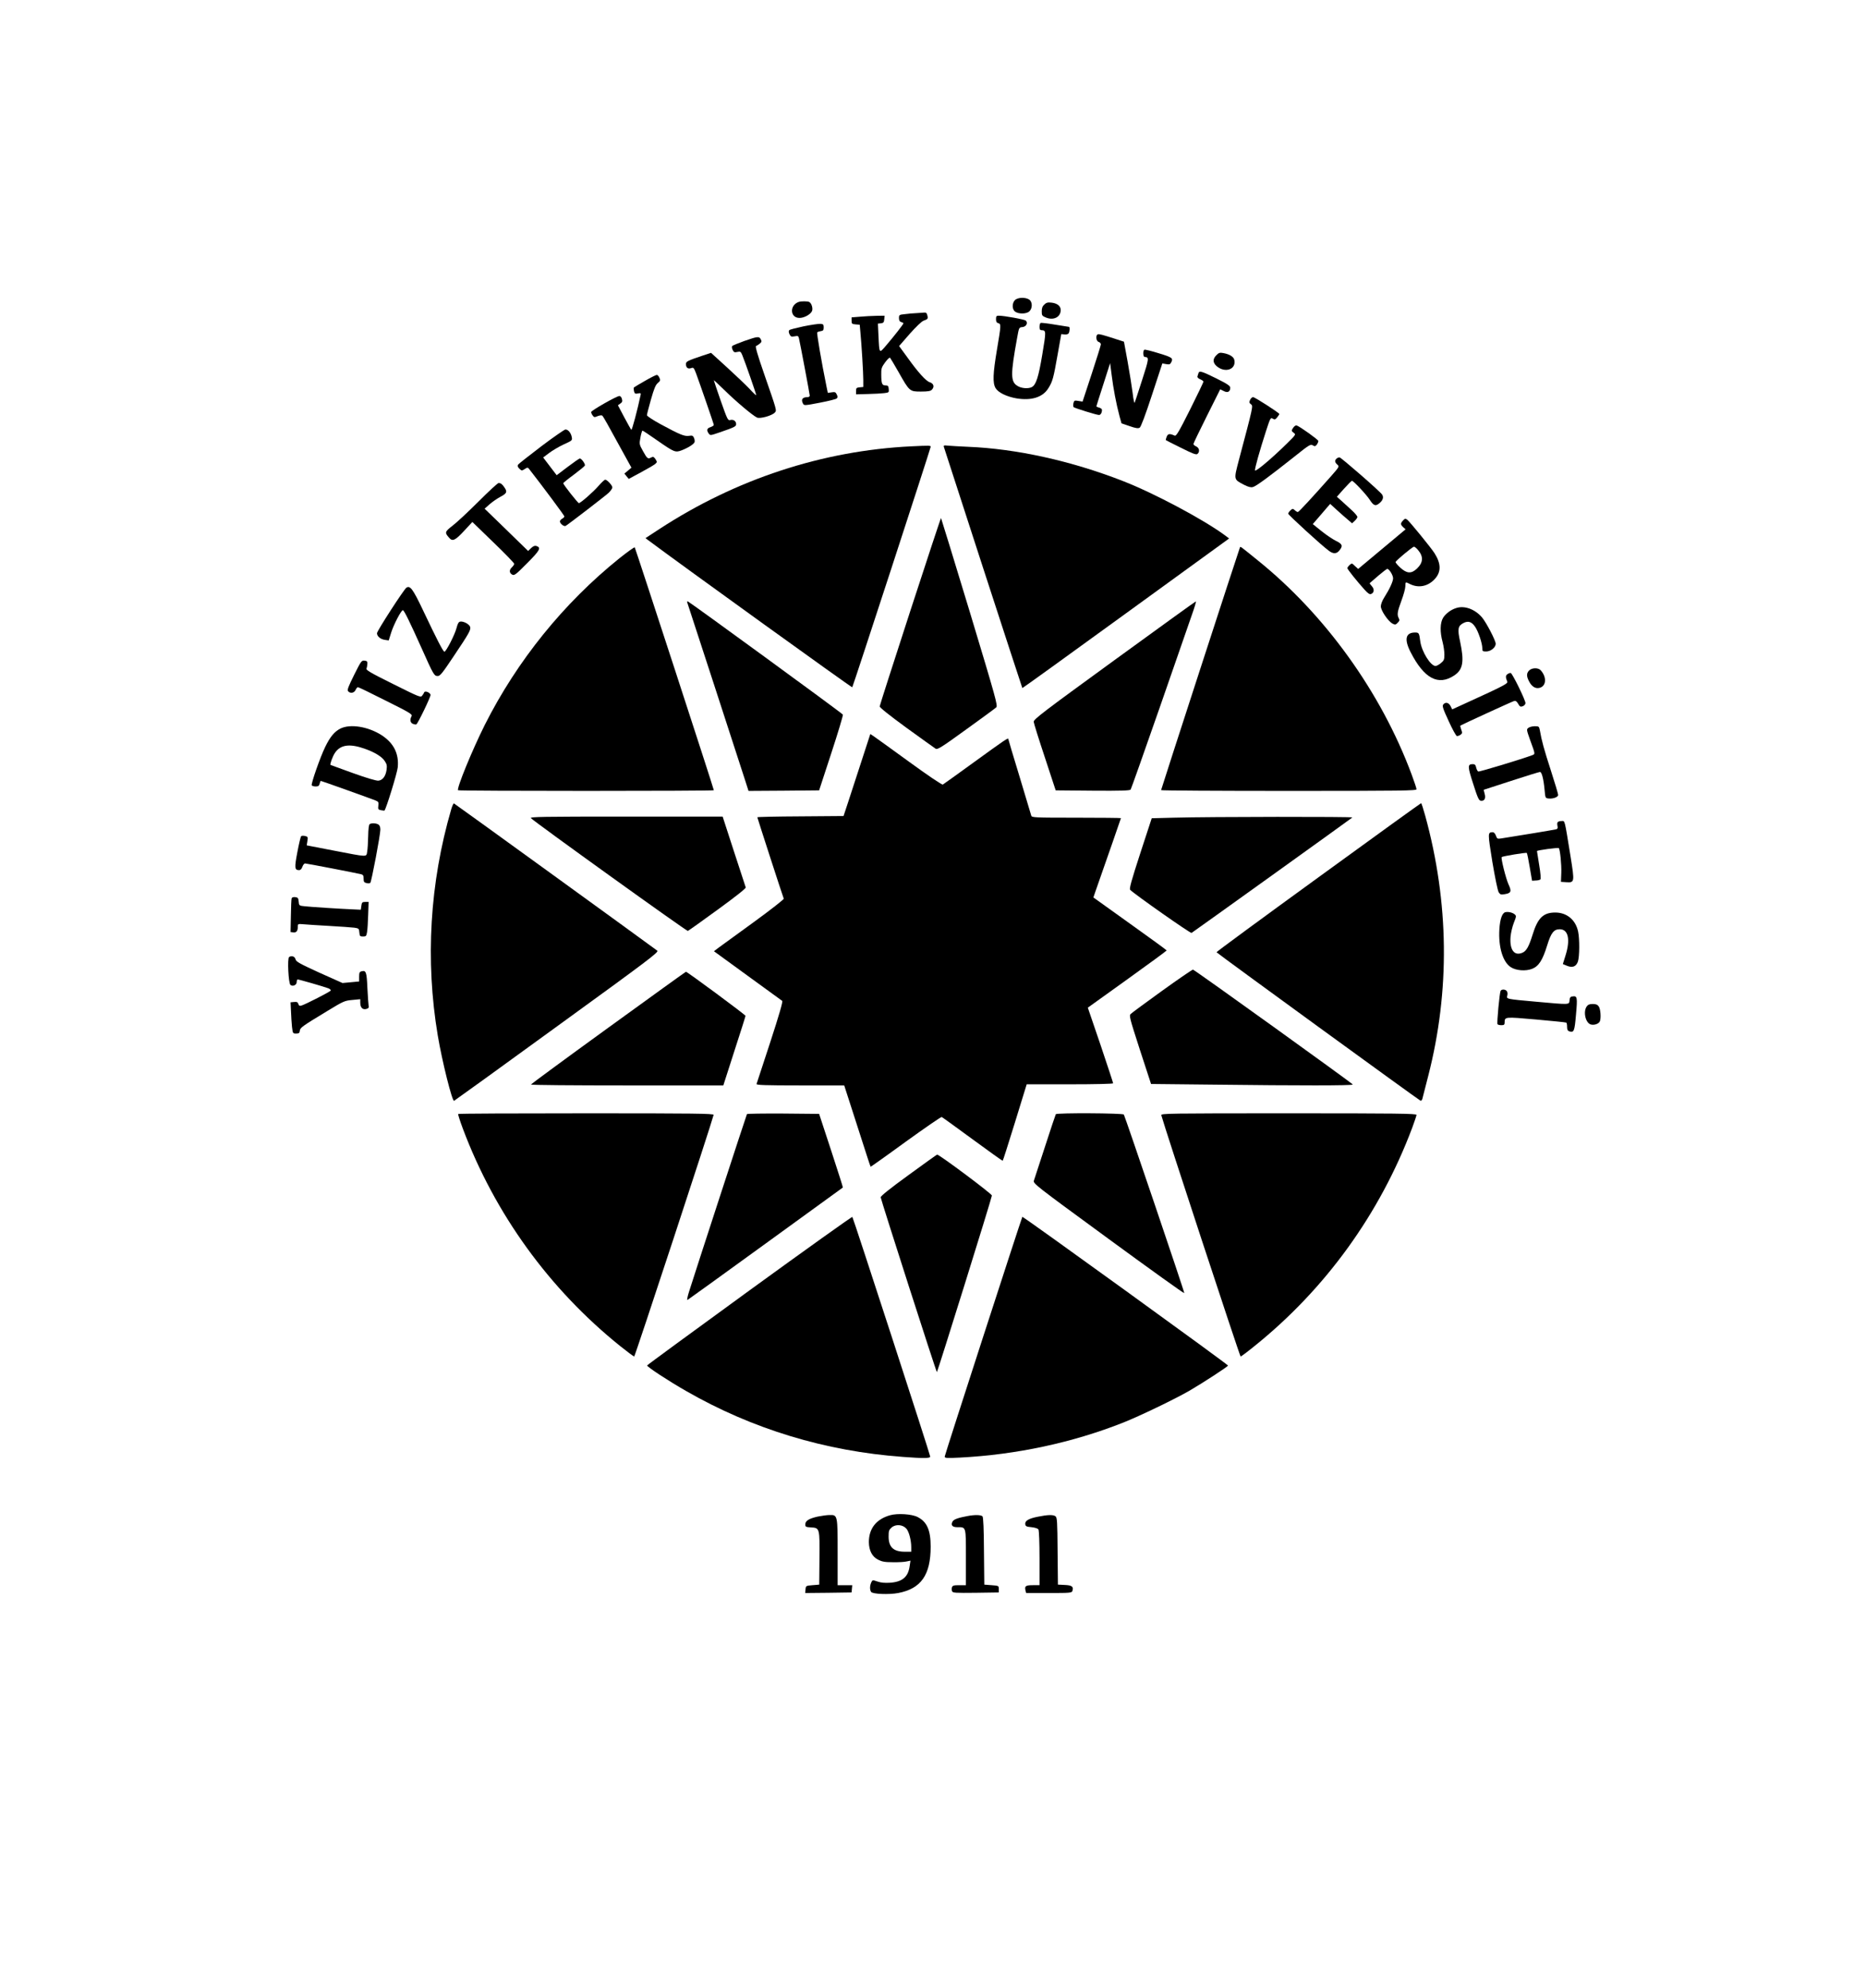<?xml version="1.0" standalone="no"?>
<!DOCTYPE svg PUBLIC "-//W3C//DTD SVG 20010904//EN"
 "http://www.w3.org/TR/2001/REC-SVG-20010904/DTD/svg10.dtd">
<svg version="1.0" xmlns="http://www.w3.org/2000/svg"
 width="1673pt" height="1782pt" viewBox="0 0 1673 1782"
 preserveAspectRatio="xMidYMid meet">

<g transform="translate(0,1782) scale(0.1,-0.1)"
fill="#000000" stroke="none">
<path d="M9100 15130 c-28 -28 -27 -84 2 -104 33 -23 103 -21 128 4 28 28 27
84 -2 104 -33 23 -103 21 -128 -4z"/>
<path d="M7160 15113 c-83 -30 -77 -143 8 -143 41 0 95 29 111 59 12 22 -1 70
-22 83 -14 9 -74 9 -97 1z"/>
<path d="M9363 15090 c-17 -15 -23 -32 -23 -61 0 -37 3 -41 37 -55 68 -29 133
3 133 67 0 36 -31 60 -82 66 -34 4 -48 0 -65 -17z"/>
<path d="M8215 15013 c-27 -1 -74 -5 -102 -9 -51 -5 -53 -7 -53 -36 0 -21 6
-31 20 -35 11 -3 20 -8 20 -11 0 -8 -81 -112 -152 -195 -67 -79 -64 -82 -72
85 l-5 107 27 3 c22 2 28 9 30 36 l3 32 -73 -1 c-40 -1 -107 -4 -148 -8 l-75
-6 0 -30 c0 -27 3 -30 37 -33 l36 -3 6 -67 c11 -115 26 -364 26 -429 l0 -62
-32 -3 c-29 -3 -33 -6 -33 -33 l0 -30 105 3 c58 1 124 5 148 8 42 5 43 7 40
37 -2 27 -7 32 -28 32 -32 0 -38 15 -39 94 -1 58 2 68 35 113 20 27 40 46 44
41 4 -4 38 -62 76 -128 98 -174 100 -175 200 -175 62 0 87 4 98 16 26 26 18
56 -19 68 -32 9 -105 90 -193 213 l-81 111 95 109 c56 63 107 112 124 118 39
14 42 18 34 49 -4 19 -12 26 -28 24 -11 -1 -43 -3 -71 -5z"/>
<path d="M8930 14959 c0 -22 5 -32 20 -36 26 -7 26 -15 -11 -234 -37 -219 -40
-302 -13 -348 24 -40 97 -76 187 -92 133 -22 235 9 285 89 39 61 47 91 85 307
l32 180 29 -3 c16 -2 32 2 37 10 10 15 12 58 3 58 -4 0 -60 9 -126 20 -65 11
-123 18 -128 15 -6 -4 -10 -19 -10 -36 0 -21 5 -29 18 -29 42 -1 42 -8 7 -217
-34 -205 -56 -272 -94 -293 -31 -16 -93 -12 -128 10 -63 38 -64 100 -4 430 17
95 17 95 48 98 34 3 52 38 30 58 -12 11 -193 44 -242 44 -21 0 -25 -4 -25 -31z"/>
<path d="M7206 14895 c-66 -14 -124 -29 -129 -34 -7 -7 -7 -19 1 -36 11 -23
16 -25 46 -20 29 6 34 4 39 -17 10 -41 97 -502 97 -515 0 -7 -9 -13 -19 -13
-47 0 -62 -21 -41 -59 9 -17 16 -17 150 9 78 15 146 32 152 38 9 9 9 18 0 36
-10 21 -16 24 -46 19 l-34 -5 -11 53 c-45 220 -90 484 -84 490 5 4 19 9 33 11
20 2 25 9 25 33 0 26 -4 30 -30 32 -16 1 -84 -9 -149 -22z"/>
<path d="M9843 14823 c-22 -8 -16 -61 7 -68 11 -3 20 -13 20 -22 0 -8 -37
-127 -82 -264 l-82 -249 -38 6 c-34 6 -38 4 -44 -21 -3 -14 -3 -30 2 -35 11
-9 206 -70 227 -70 15 0 27 20 27 46 0 7 -11 16 -25 20 -14 3 -25 9 -25 12 0
3 28 91 62 196 l61 191 14 -109 c14 -116 42 -262 70 -366 l18 -65 73 -25 c54
-19 76 -22 90 -14 11 7 50 110 110 293 l93 283 34 -6 c27 -5 36 -3 44 13 22
40 13 47 -109 84 -67 21 -125 35 -130 32 -15 -9 -12 -65 3 -65 41 -1 39 -14
-23 -206 -33 -104 -64 -196 -67 -204 -3 -8 -12 30 -18 86 -7 55 -27 182 -45
281 l-33 180 -71 23 c-123 40 -151 47 -163 43z"/>
<path d="M6675 14764 c-55 -20 -104 -40 -109 -45 -6 -5 -5 -19 2 -34 11 -23
17 -26 42 -20 28 6 32 4 46 -31 23 -55 124 -345 124 -356 0 -5 -26 19 -57 53
-32 34 -123 121 -203 194 l-145 132 -70 -23 c-143 -48 -155 -54 -155 -78 0
-32 18 -46 46 -36 21 8 25 5 45 -48 34 -92 159 -453 159 -462 0 -4 -13 -13
-30 -19 -33 -11 -37 -27 -16 -57 14 -19 16 -18 98 10 134 46 148 53 148 74 0
27 -24 44 -52 37 -22 -6 -26 2 -86 172 -34 98 -62 181 -62 184 0 3 44 -38 98
-91 101 -99 250 -225 289 -243 28 -13 134 17 159 44 19 21 22 10 -97 353 -56
161 -79 241 -71 244 6 2 21 11 33 21 18 15 20 21 10 39 -15 29 -27 27 -146
-14z"/>
<path d="M10906 14636 c-35 -34 -33 -68 3 -99 77 -65 178 -27 157 59 -7 27
-44 49 -98 59 -31 6 -41 3 -62 -19z"/>
<path d="M10745 14475 c-3 -8 -7 -21 -9 -29 -3 -8 7 -19 25 -26 16 -7 29 -16
29 -21 0 -5 -54 -118 -120 -250 -101 -201 -124 -240 -138 -234 -46 20 -61 18
-72 -10 -6 -15 -9 -29 -8 -30 2 -2 63 -33 136 -69 106 -53 137 -65 148 -55 23
19 17 54 -11 67 -14 6 -25 16 -25 22 0 6 54 118 120 250 l120 240 31 -15 c35
-19 59 -7 59 29 0 17 -23 33 -125 84 -132 65 -153 71 -160 47z"/>
<path d="M5783 14406 c-51 -29 -95 -55 -99 -59 -4 -3 -3 -18 0 -33 6 -23 11
-26 35 -21 24 5 28 3 25 -11 -28 -135 -78 -322 -84 -315 -4 4 -33 56 -64 114
l-56 106 21 15 c17 11 21 20 15 41 -3 15 -13 27 -23 27 -24 0 -253 -130 -253
-144 0 -7 6 -21 14 -31 12 -17 17 -17 45 -5 19 7 36 9 41 4 10 -10 53 -86 174
-308 l87 -158 -31 -27 -32 -26 19 -24 20 -24 106 57 c58 31 116 65 129 75 21
18 21 19 5 45 -15 21 -21 24 -37 16 -31 -17 -37 -13 -74 54 -35 63 -35 64 -24
125 6 33 15 61 18 61 4 0 63 -39 131 -87 155 -108 164 -111 220 -90 59 23 108
54 116 73 3 8 1 26 -5 39 -9 20 -16 23 -45 18 -41 -6 -82 11 -254 104 -68 37
-123 73 -123 81 0 7 16 70 36 140 28 99 42 132 62 149 23 19 24 25 14 47 -6
14 -17 26 -24 25 -7 0 -55 -24 -105 -53z"/>
<path d="M11208 14235 c-10 -21 -8 -27 8 -39 20 -15 21 -13 -108 -498 -47
-181 -49 -174 46 -224 38 -19 60 -25 79 -20 29 7 143 91 374 274 130 104 143
112 163 100 18 -11 23 -10 36 6 8 11 14 26 14 33 0 11 -160 126 -194 139 -9 3
-22 -6 -32 -21 -17 -26 -17 -28 4 -44 22 -16 22 -16 -60 -97 -138 -136 -283
-257 -286 -241 -3 17 39 168 99 354 38 117 41 122 60 110 17 -10 23 -9 40 12
10 13 19 26 19 30 -1 10 -219 151 -235 151 -9 0 -21 -11 -27 -25z"/>
<path d="M4854 13820 c-109 -83 -203 -157 -209 -165 -7 -11 -4 -21 11 -36 21
-20 23 -20 48 -4 24 16 28 16 39 2 110 -140 317 -418 317 -426 0 -6 -9 -15
-20 -21 -11 -6 -20 -17 -20 -24 0 -20 37 -49 52 -40 31 19 356 269 386 297 17
17 32 38 32 48 0 18 -47 69 -64 69 -6 0 -33 -25 -60 -56 -50 -57 -161 -154
-176 -154 -9 0 -140 166 -140 178 0 4 43 39 95 77 52 39 96 75 99 82 5 13 -30
63 -45 63 -6 0 -55 -34 -109 -75 l-99 -75 -61 80 -60 79 53 40 c29 22 88 57
131 77 77 35 78 36 72 67 -7 37 -33 67 -56 67 -9 0 -107 -68 -216 -150z"/>
<path d="M8169 13819 c-796 -39 -1572 -294 -2258 -742 l-124 -81 24 -18 c304
-227 1826 -1324 1830 -1319 6 5 700 2133 703 2155 2 13 -8 13 -175 5z"/>
<path d="M8463 13812 c8 -29 700 -2157 703 -2160 1 -2 419 299 928 669 l926
672 -40 30 c-193 142 -635 377 -910 484 -462 181 -959 291 -1393 308 -72 3
-152 8 -176 10 -38 4 -43 3 -38 -13z"/>
<path d="M11982 13708 c-17 -17 -15 -32 8 -53 19 -17 18 -19 -52 -99 -169
-191 -293 -326 -302 -326 -5 0 -18 7 -28 17 -17 15 -19 15 -38 -2 -11 -10 -20
-23 -20 -30 0 -11 298 -284 364 -332 39 -30 70 -29 95 3 33 41 27 57 -32 86
-29 14 -88 54 -130 88 l-77 62 52 60 c29 33 64 74 78 91 l26 30 59 -54 c33
-30 77 -69 99 -87 l38 -33 24 22 c13 12 24 28 24 35 0 7 -21 33 -47 57 -27 24
-68 62 -92 84 l-45 40 64 72 c35 39 67 71 71 71 14 0 131 -125 161 -172 35
-54 53 -59 92 -23 26 24 32 49 18 71 -17 28 -369 334 -382 334 -9 0 -21 -5
-28 -12z"/>
<path d="M4290 13324 c-91 -91 -195 -188 -232 -216 -71 -55 -73 -62 -30 -110
29 -34 54 -22 132 62 l75 81 188 -182 c103 -99 187 -186 187 -193 0 -7 -9 -21
-20 -31 -26 -24 -25 -51 2 -66 19 -10 31 -2 135 103 116 117 127 139 81 154
-14 4 -28 -2 -46 -19 l-27 -26 -195 190 -195 189 45 40 c25 22 69 52 97 67 57
30 63 44 36 83 -20 30 -33 40 -53 40 -8 0 -89 -75 -180 -166z"/>
<path d="M8161 12342 c-150 -461 -273 -845 -274 -854 -1 -10 84 -78 240 -192
133 -96 251 -181 261 -187 17 -11 49 9 273 171 140 101 262 190 271 199 15 15
-1 73 -237 855 -140 461 -256 840 -258 842 -2 2 -126 -373 -276 -834z"/>
<path d="M12577 13152 c-22 -24 -21 -35 4 -58 l21 -19 -24 -20 c-14 -11 -109
-91 -213 -178 l-188 -157 -29 26 c-27 27 -28 27 -48 9 -11 -10 -20 -23 -20
-28 0 -10 88 -120 155 -194 29 -32 45 -43 57 -38 29 11 32 44 7 71 -12 13 -21
25 -18 27 2 1 36 31 75 65 40 34 76 62 82 62 17 0 52 -56 52 -84 0 -28 -31
-96 -80 -173 -17 -26 -30 -61 -30 -78 0 -38 65 -133 104 -155 24 -12 29 -12
47 7 17 17 19 24 10 41 -17 32 -13 58 24 158 19 51 35 109 35 129 0 40 1 40
38 21 80 -41 167 -23 229 47 55 63 53 135 -5 227 -29 47 -227 289 -246 302
-16 11 -21 10 -39 -10z m137 -263 c50 -59 46 -112 -10 -166 -51 -48 -91 -45
-150 9 -24 22 -43 45 -42 50 5 14 152 137 165 137 6 1 23 -13 37 -30z"/>
<path d="M5554 12816 c-501 -403 -917 -918 -1207 -1493 -114 -228 -255 -572
-240 -587 8 -8 2293 -8 2293 0 0 13 -703 2169 -709 2177 -4 4 -65 -40 -137
-97z"/>
<path d="M11117 12913 c-6 -11 -707 -2168 -707 -2176 0 -4 515 -7 1145 -7
1019 0 1145 2 1145 15 0 9 -20 68 -44 133 -274 736 -775 1433 -1382 1921 -162
131 -151 123 -157 114z"/>
<path d="M3644 12552 c-23 -15 -264 -388 -264 -408 0 -28 30 -54 71 -60 l34
-5 23 73 c23 72 89 198 104 198 11 0 63 -107 169 -343 106 -238 112 -247 144
-247 21 0 43 28 143 178 139 207 155 236 147 263 -8 24 -59 51 -87 47 -16 -2
-24 -16 -35 -58 -15 -59 -92 -209 -108 -212 -11 -2 -67 107 -194 375 -88 185
-114 221 -147 199z"/>
<path d="M6162 12418 c6 -16 467 -1432 518 -1591 l31 -97 317 2 316 3 109 333
c60 183 107 339 104 346 -4 11 -1367 1005 -1390 1015 -6 2 -8 -3 -5 -11z"/>
<path d="M9990 11901 c-642 -467 -725 -530 -722 -552 1 -13 46 -157 100 -319
l97 -295 331 -3 c258 -2 333 1 341 10 5 7 121 335 258 728 136 393 267 770
291 838 24 67 40 122 36 121 -4 0 -333 -238 -732 -528z"/>
<path d="M13058 12370 c-48 -14 -96 -50 -119 -87 -28 -45 -30 -128 -5 -219 9
-34 16 -84 16 -112 0 -44 -4 -54 -31 -76 -17 -14 -39 -26 -48 -26 -45 0 -124
128 -137 219 -10 77 -12 81 -47 81 -86 0 -99 -62 -39 -178 121 -235 247 -302
390 -207 79 52 91 124 53 303 -25 113 -20 142 30 167 42 22 73 12 104 -33 29
-42 65 -149 65 -193 0 -27 3 -29 35 -29 40 0 85 36 85 69 0 29 -84 191 -124
238 -63 72 -154 106 -228 83z"/>
<path d="M3175 11770 c-52 -105 -64 -135 -54 -146 19 -23 54 -17 67 11 6 14
16 25 21 25 6 0 118 -54 250 -121 217 -108 240 -122 231 -139 -17 -31 -12 -60
13 -69 12 -5 26 -7 30 -4 14 8 127 242 127 263 0 21 -51 42 -57 23 -2 -6 -10
-19 -18 -29 -13 -18 -25 -13 -260 104 -207 103 -246 126 -239 140 4 9 7 28 8
42 1 20 -4 26 -26 28 -26 3 -31 -4 -93 -128z"/>
<path d="M13710 11810 c-26 -26 -25 -55 3 -105 26 -47 64 -64 102 -47 50 23
50 97 -2 154 -22 24 -78 23 -103 -2z"/>
<path d="M13516 11777 c-18 -13 -19 -27 -2 -68 7 -16 -38 -40 -352 -183 l-142
-65 -15 30 c-17 32 -45 38 -65 14 -11 -13 -3 -38 48 -148 33 -73 66 -133 74
-135 7 -1 22 4 32 11 17 12 18 18 7 47 -6 18 -10 34 -9 35 13 9 467 217 483
221 15 3 24 -3 37 -26 14 -25 21 -28 40 -21 13 4 24 17 25 27 3 22 -117 267
-132 271 -6 2 -19 -3 -29 -10z"/>
<path d="M3052 11289 c-53 -27 -92 -73 -136 -164 -45 -92 -129 -332 -121 -345
3 -5 19 -10 35 -10 23 0 31 5 36 25 3 14 8 25 10 25 6 0 453 -160 490 -175 27
-11 30 -16 26 -47 -4 -32 -1 -36 25 -41 15 -3 29 -4 30 -3 15 15 114 336 119
387 12 123 -36 218 -145 289 -121 77 -280 103 -369 59z m213 -179 c90 -31 157
-71 183 -110 20 -29 23 -43 18 -80 -8 -58 -35 -94 -73 -98 -19 -2 -107 24
-229 68 -109 39 -199 72 -201 73 -6 7 19 77 40 108 48 72 129 85 262 39z"/>
<path d="M13704 11296 c-19 -14 -18 -17 14 -108 49 -135 48 -126 16 -139 -91
-34 -470 -149 -480 -145 -7 3 -15 18 -19 35 -5 24 -12 31 -30 31 -48 0 -48
-19 3 -176 39 -123 51 -150 68 -152 33 -5 47 21 35 62 l-9 36 246 80 c135 44
252 80 259 80 16 0 32 -62 41 -158 7 -77 7 -77 38 -80 39 -4 84 13 84 32 0 9
-29 107 -65 218 -62 191 -84 272 -99 361 -7 35 -9 37 -45 37 -20 0 -46 -6 -57
-14z"/>
<path d="M7721 10988 c-45 -139 -99 -305 -120 -368 l-38 -115 -386 -3 c-213
-1 -387 -5 -387 -8 0 -5 225 -700 237 -730 2 -6 -119 -101 -269 -210 -150
-109 -292 -212 -315 -229 l-42 -32 301 -219 c165 -120 306 -222 311 -226 8 -4
-29 -131 -107 -370 -65 -200 -121 -369 -123 -375 -4 -10 78 -13 391 -13 l395
0 91 -282 c50 -156 103 -319 117 -363 14 -44 27 -82 29 -84 1 -1 143 99 314
224 172 124 317 224 323 222 7 -3 131 -93 277 -200 146 -107 267 -194 270
-192 3 2 52 157 110 344 l105 341 388 0 c229 0 387 4 387 9 0 5 -51 160 -113
344 l-114 334 354 254 c194 139 353 256 353 259 0 3 -148 111 -329 240 l-328
235 17 50 c109 311 230 658 230 661 0 2 -180 4 -399 4 -372 0 -400 1 -405 18
-3 9 -50 167 -105 350 -56 182 -101 335 -101 338 0 13 -35 -11 -300 -203 -151
-110 -280 -202 -287 -206 -7 -4 -132 80 -305 206 -161 117 -305 221 -319 230
l-26 17 -82 -252z"/>
<path d="M4046 10567 c-193 -662 -234 -1355 -121 -2030 39 -232 129 -591 146
-585 5 2 421 302 924 668 822 596 914 666 898 678 -135 100 -1816 1318 -1823
1320 -4 2 -15 -21 -24 -51z"/>
<path d="M11820 9955 c-503 -365 -914 -667 -913 -671 1 -7 1812 -1324 1829
-1331 6 -2 14 6 17 19 3 13 26 104 52 203 196 763 187 1554 -27 2333 -17 61
-33 112 -37 112 -3 0 -418 -299 -921 -665z"/>
<path d="M4760 10486 c44 -43 1397 -1015 1407 -1011 6 2 127 88 268 191 164
119 254 191 251 199 -3 8 -50 153 -106 324 l-101 311 -867 0 c-745 0 -864 -2
-852 -14z"/>
<path d="M10520 10490 l-194 -5 -103 -315 c-80 -246 -100 -318 -90 -327 45
-44 541 -392 550 -386 17 10 1430 1024 1442 1035 9 8 -1271 7 -1605 -2z"/>
<path d="M13965 10449 c-4 -5 -4 -21 -1 -34 4 -17 1 -25 -11 -29 -15 -4 -357
-61 -494 -82 -34 -5 -37 -3 -47 25 -7 19 -18 31 -29 31 -45 -1 -45 -5 -3 -266
24 -142 48 -259 57 -273 13 -20 21 -22 51 -17 60 9 67 24 37 88 -24 53 -70
236 -61 245 8 8 219 43 225 37 3 -3 15 -60 26 -127 l21 -122 33 2 c18 0 37 5
42 10 5 5 1 59 -11 128 -11 66 -20 123 -20 126 0 7 189 33 196 26 11 -11 25
-147 22 -222 l-3 -80 46 -3 c77 -5 77 -2 40 231 -56 344 -49 317 -81 317 -16
0 -32 -5 -35 -11z"/>
<path d="M3314 10432 c-7 -4 -12 -45 -13 -107 -1 -55 -5 -118 -9 -140 -9 -49
13 -50 -304 11 l-238 46 6 39 c6 35 4 39 -21 45 -14 3 -30 3 -35 -2 -5 -5 -20
-69 -34 -143 -27 -141 -25 -161 16 -161 12 0 23 11 29 30 6 17 17 30 24 30 13
0 455 -85 503 -97 17 -4 22 -12 22 -39 0 -28 4 -35 26 -40 14 -4 29 -3 34 2
11 12 90 430 90 476 0 27 -6 40 -19 48 -23 12 -61 13 -77 2z"/>
<path d="M2615 9768 c-3 -7 -6 -78 -7 -158 l-3 -145 24 -3 c28 -4 41 12 41 50
0 26 1 27 48 23 26 -3 130 -9 232 -15 102 -6 204 -13 227 -16 40 -6 42 -8 45
-43 3 -33 6 -36 33 -36 27 0 30 4 36 40 4 22 8 92 10 155 l4 115 -30 0 c-27 0
-31 -4 -35 -35 l-5 -35 -65 3 c-122 5 -385 22 -437 28 -51 5 -52 6 -55 42 -3
32 -7 37 -31 40 -16 2 -29 -2 -32 -10z"/>
<path d="M13497 9643 c-29 -7 -48 -60 -54 -152 -10 -160 31 -297 104 -342 48
-30 132 -36 189 -14 59 23 94 76 135 209 35 114 60 146 113 146 77 0 97 -92
52 -235 l-24 -77 36 -15 c50 -21 83 -8 99 37 15 44 16 203 2 269 -22 105 -101
171 -205 171 -107 0 -157 -48 -203 -198 -34 -109 -56 -148 -93 -163 -72 -30
-114 27 -105 143 3 37 17 94 30 127 22 55 23 61 8 74 -19 17 -59 26 -84 20z"/>
<path d="M2592 9241 c-17 -11 -6 -235 12 -250 21 -17 56 -1 56 25 0 13 4 24 9
24 12 0 238 -65 274 -79 16 -6 25 -16 22 -21 -7 -11 -225 -123 -262 -134 -16
-5 -23 -2 -28 14 -5 17 -13 20 -38 18 l-32 -3 4 -80 c1 -44 6 -107 9 -140 7
-59 8 -60 37 -60 25 0 31 5 33 25 3 28 19 39 248 178 143 87 154 92 222 98
l72 7 0 -30 c0 -44 20 -66 53 -58 21 6 26 12 22 29 -2 11 -7 83 -11 158 -6
144 -12 162 -52 151 -18 -4 -22 -12 -22 -48 l0 -43 -74 -7 -75 -7 -208 93
c-177 81 -208 98 -213 119 -6 26 -35 37 -58 21z"/>
<path d="M10420 8939 c-146 -105 -273 -199 -282 -208 -16 -15 -11 -34 82 -322
l100 -306 572 -6 c753 -9 1238 -9 1237 1 0 8 -1415 1026 -1433 1030 -6 1 -130
-84 -276 -189z"/>
<path d="M5453 8607 c-381 -276 -692 -505 -693 -509 0 -5 388 -8 863 -8 l862
0 99 308 c55 169 100 311 100 316 1 8 -522 395 -534 395 -3 0 -316 -226 -697
-502z"/>
<path d="M13454 8938 c-9 -15 -35 -288 -28 -299 3 -5 18 -9 35 -9 23 0 29 4
29 23 1 53 -3 53 282 28 145 -13 266 -25 271 -28 4 -2 7 -19 7 -38 0 -24 5
-35 19 -40 43 -13 48 -1 61 151 14 155 11 168 -31 162 -19 -2 -25 -10 -27 -35
-4 -41 6 -40 -295 -13 -278 25 -271 24 -263 56 4 15 2 32 -5 40 -14 17 -45 18
-55 2z"/>
<path d="M14226 8798 c-34 -48 -10 -150 38 -162 31 -8 71 7 80 29 12 31 6 110
-10 133 -11 16 -25 22 -54 22 -29 0 -43 -6 -54 -22z"/>
<path d="M4108 7834 c-3 -3 16 -62 42 -132 287 -764 776 -1439 1411 -1949 64
-51 120 -93 125 -93 7 0 696 2096 712 2166 3 12 -173 14 -1141 14 -629 0
-1146 -2 -1149 -6z"/>
<path d="M6697 7833 c-5 -8 -466 -1422 -517 -1585 -16 -49 -23 -85 -16 -81 6
3 322 231 701 506 380 275 691 501 692 502 2 1 -46 150 -105 331 l-108 329
-321 3 c-177 1 -324 -1 -326 -5z"/>
<path d="M9466 7832 c-3 -5 -46 -134 -96 -288 -50 -153 -95 -291 -100 -306 -9
-27 0 -34 668 -523 372 -272 678 -492 680 -487 3 9 -530 1580 -542 1601 -9 13
-602 16 -610 3z"/>
<path d="M10412 7823 c27 -103 704 -2163 711 -2163 5 0 61 42 125 94 637 512
1124 1187 1413 1955 21 57 39 110 39 117 0 12 -185 14 -1146 14 -1087 0 -1146
-1 -1142 -17z"/>
<path d="M8145 7286 c-168 -122 -250 -188 -249 -199 3 -25 498 -1567 504
-1567 5 0 491 1557 493 1583 2 14 -472 368 -491 367 -4 -1 -119 -83 -257 -184z"/>
<path d="M6720 6253 c-503 -366 -916 -668 -918 -673 -4 -11 193 -140 349 -229
593 -341 1249 -540 1944 -591 189 -14 245 -13 245 3 0 17 -690 2140 -698 2148
-4 4 -419 -293 -922 -658z"/>
<path d="M9166 6912 c-9 -16 -696 -2135 -696 -2149 0 -14 17 -15 138 -9 504
26 1005 133 1461 313 147 58 469 213 598 288 126 74 343 215 343 224 -1 10
-1839 1340 -1844 1333z"/>
<path d="M7980 4237 c-124 -35 -190 -119 -190 -241 1 -75 29 -130 82 -157 35
-18 60 -23 133 -23 50 -1 105 2 124 7 l34 7 -7 -47 c-13 -99 -65 -143 -176
-151 -46 -3 -82 0 -113 11 -44 15 -45 15 -56 -9 -13 -30 -14 -64 -1 -84 12
-20 161 -26 244 -10 204 39 290 162 290 415 0 149 -33 223 -117 266 -51 27
-181 35 -247 16z m147 -121 c23 -27 43 -104 43 -166 l0 -40 -57 0 c-102 0
-146 41 -146 136 0 51 3 60 28 82 37 31 99 26 132 -12z"/>
<path d="M7331 4225 c-79 -18 -111 -38 -111 -70 0 -22 4 -24 52 -27 77 -4 78
-8 75 -283 l-2 -230 -60 -5 c-59 -5 -60 -5 -63 -38 l-3 -32 208 2 208 3 3 33
3 32 -65 0 -66 0 0 293 c0 336 0 338 -73 336 -23 0 -71 -7 -106 -14z"/>
<path d="M8670 4229 c-81 -15 -120 -29 -130 -49 -17 -32 -2 -50 42 -50 81 0
78 11 78 -270 l0 -250 -59 0 c-49 0 -61 -3 -66 -19 -3 -10 -3 -26 1 -35 6 -15
28 -16 213 -14 l206 3 0 30 c0 30 -1 30 -65 35 l-65 5 -3 299 c-1 201 -6 304
-13 313 -13 14 -69 16 -139 2z"/>
<path d="M9306 4224 c-83 -16 -118 -37 -114 -67 3 -19 11 -23 56 -27 31 -3 57
-12 62 -20 6 -8 10 -124 10 -257 l0 -243 -59 0 c-65 0 -76 -8 -67 -46 l6 -24
205 0 c190 0 204 1 210 19 12 38 -4 50 -68 53 l-62 3 -3 300 c-2 268 -4 301
-19 313 -21 15 -68 14 -157 -4z"/>
</g>
</svg>
